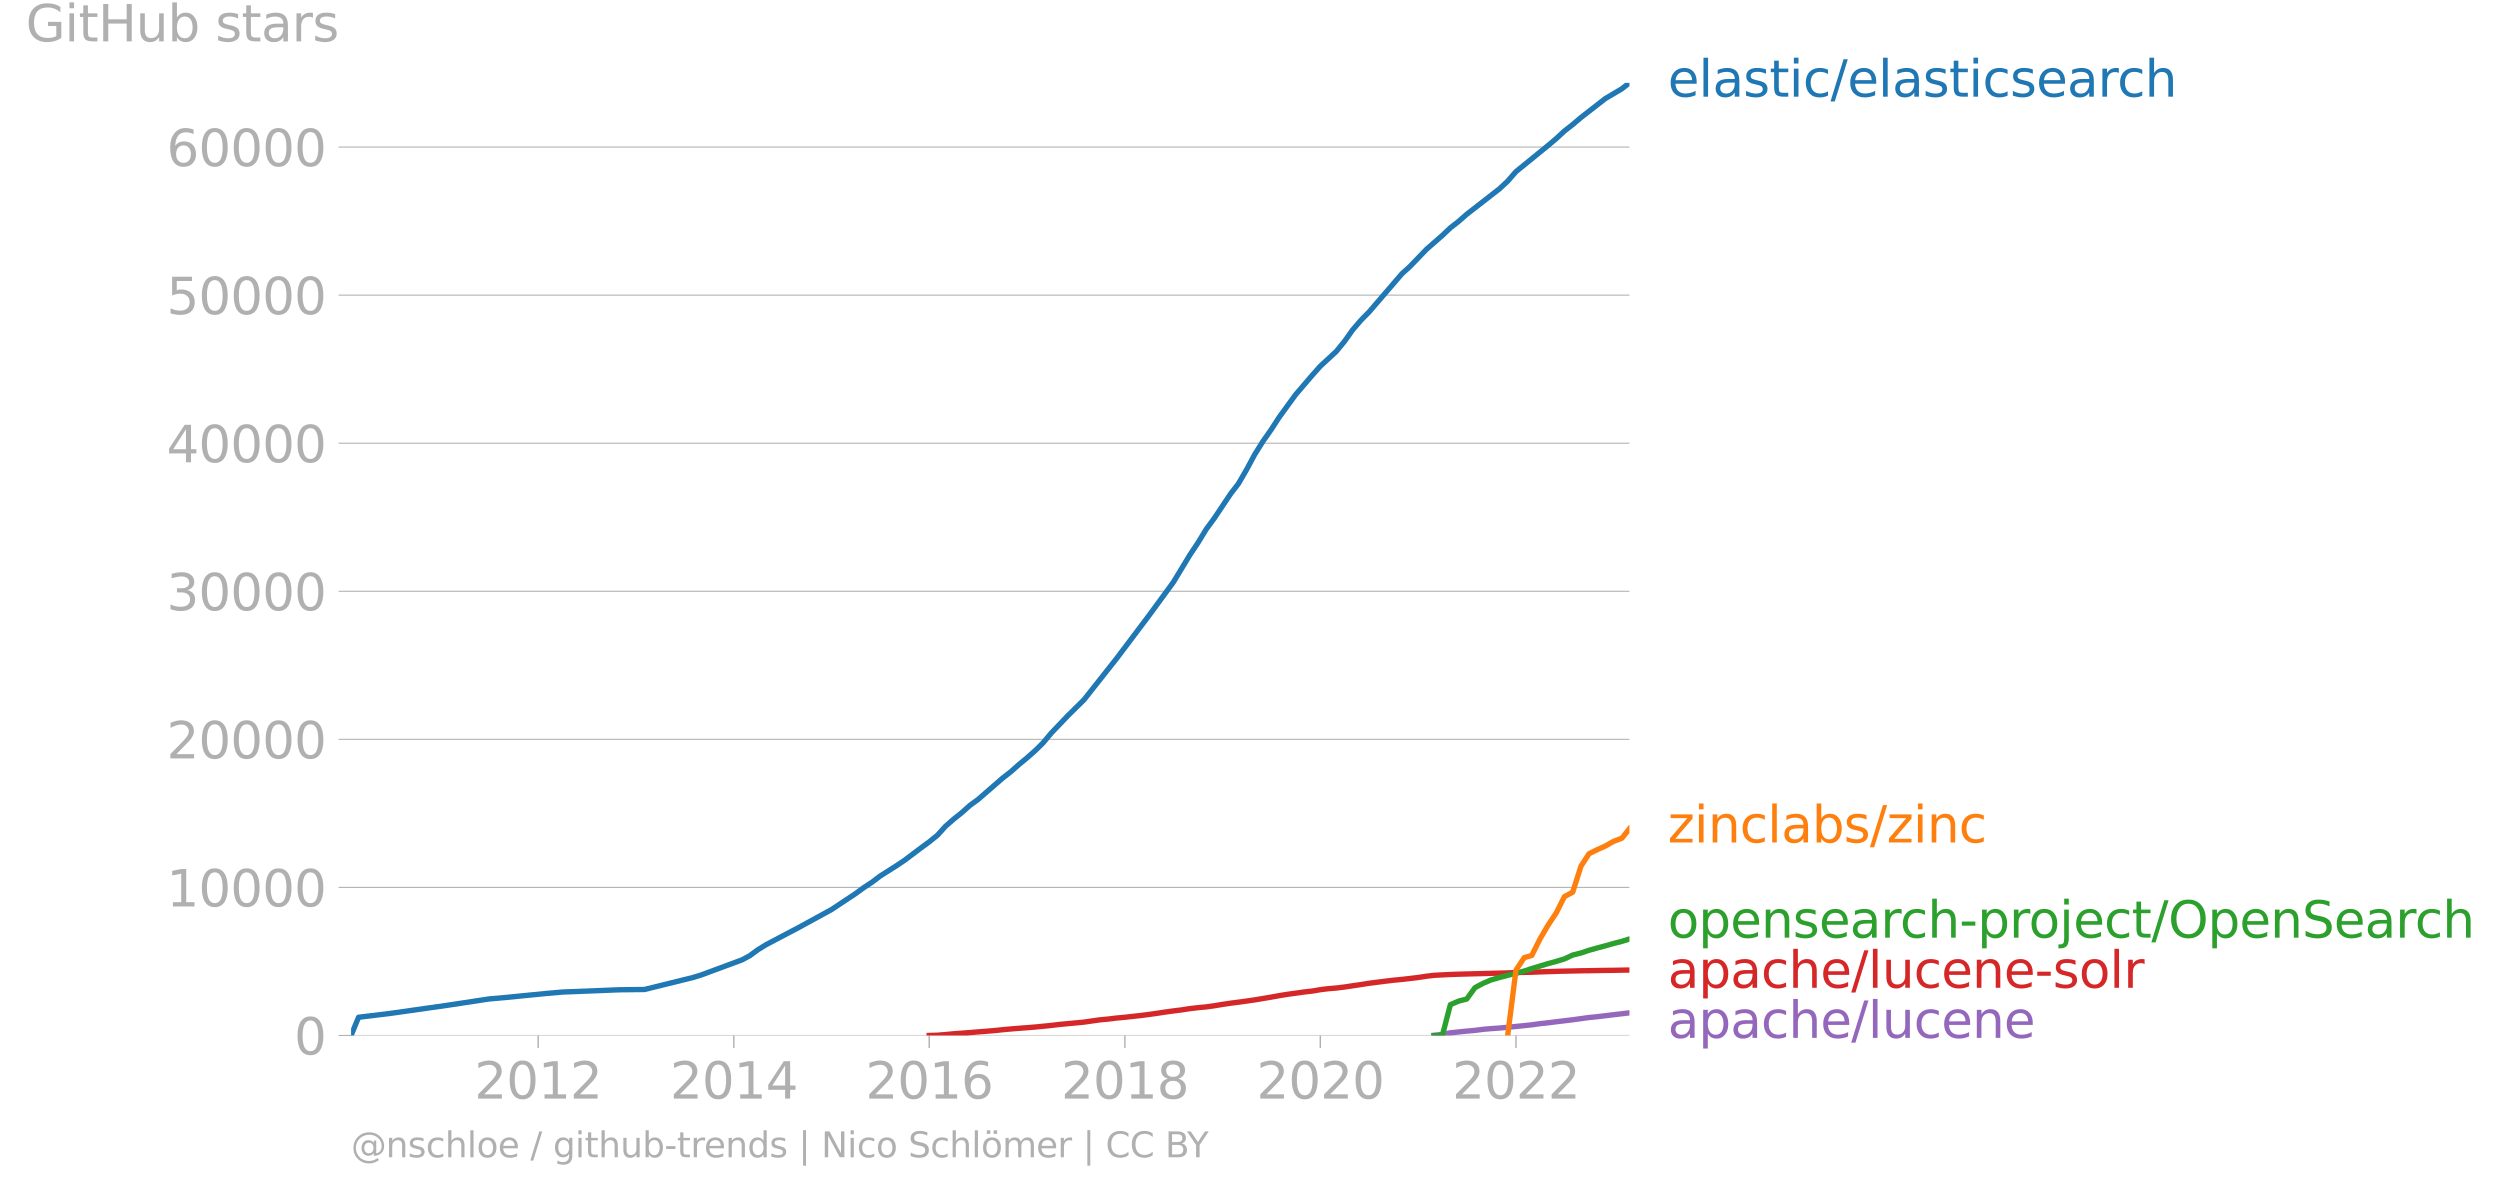 <svg xmlns="http://www.w3.org/2000/svg" xmlns:xlink="http://www.w3.org/1999/xlink" width="931.179" height="443.715" viewBox="0 0 698.384 332.786"><defs><style>*{stroke-linejoin:round;stroke-linecap:butt}</style></defs><g id="figure_1"><path id="patch_1" d="M0 332.786h698.384V0H0v332.786z" style="fill:none"/><g id="axes_1"><path id="patch_2" d="M98.073 289.26h357.12V23.146H98.073V289.26z" style="fill:none"/><g id="matplotlib.axis_1"><g id="xtick_1"><g id="line2d_1"><defs><path id="m01fc83bcef" d="M0 0v3.5" style="stroke:#b0b0b0;stroke-width:.4"/></defs><use xlink:href="#m01fc83bcef" x="150.34" y="289.259" style="fill:#b0b0b0;stroke:#b0b0b0;stroke-width:.4"/></g><g id="text_1" style="fill:#b0b0b0" transform="matrix(.14 0 0 -.14 132.525 306.897)"><defs><path id="DejaVuSans-32" d="M1228 531h2203V0H469v531q359 372 979 998 621 627 780 809 303 340 423 576 121 236 121 464 0 372-261 606-261 235-680 235-297 0-627-103-329-103-704-313v638q381 153 712 231 332 78 607 78 725 0 1156-363 431-362 431-968 0-288-108-546-107-257-392-607-78-91-497-524-418-433-1181-1211z" transform="scale(.016)"/><path id="DejaVuSans-30" d="M2034 4250q-487 0-733-480-245-479-245-1442 0-959 245-1439 246-480 733-480 491 0 736 480 246 480 246 1439 0 963-246 1442-245 480-736 480zm0 500q785 0 1199-621 414-620 414-1801 0-1178-414-1799Q2819-91 2034-91q-784 0-1198 620-414 621-414 1799 0 1181 414 1801 414 621 1198 621z" transform="scale(.016)"/><path id="DejaVuSans-31" d="M794 531h1031v3560L703 3866v575l1116 225h631V531h1031V0H794v531z" transform="scale(.016)"/></defs><use xlink:href="#DejaVuSans-32"/><use xlink:href="#DejaVuSans-30" x="63.623"/><use xlink:href="#DejaVuSans-31" x="127.246"/><use xlink:href="#DejaVuSans-32" x="190.869"/></g></g><g id="xtick_2"><use xlink:href="#m01fc83bcef" id="line2d_2" x="205" y="289.259" style="fill:#b0b0b0;stroke:#b0b0b0;stroke-width:.4"/><g id="text_2" style="fill:#b0b0b0" transform="matrix(.14 0 0 -.14 187.185 306.897)"><defs><path id="DejaVuSans-34" d="M2419 4116 825 1625h1594v2491zm-166 550h794V1625h666v-525h-666V0h-628v1100H313v609l1940 2957z" transform="scale(.016)"/></defs><use xlink:href="#DejaVuSans-32"/><use xlink:href="#DejaVuSans-30" x="63.623"/><use xlink:href="#DejaVuSans-31" x="127.246"/><use xlink:href="#DejaVuSans-34" x="190.869"/></g></g><g id="xtick_3"><use xlink:href="#m01fc83bcef" id="line2d_3" x="259.585" y="289.259" style="fill:#b0b0b0;stroke:#b0b0b0;stroke-width:.4"/><g id="text_3" style="fill:#b0b0b0" transform="matrix(.14 0 0 -.14 241.77 306.897)"><defs><path id="DejaVuSans-36" d="M2113 2584q-425 0-674-291-248-290-248-796 0-503 248-796 249-292 674-292t673 292q248 293 248 796 0 506-248 796-248 291-673 291zm1253 1979v-575q-238 112-480 171-242 60-480 60-625 0-955-422-329-422-376-1275 184 272 462 417 279 145 613 145 703 0 1111-427 408-426 408-1160 0-719-425-1154Q2819-91 2113-91q-810 0-1238 620-428 621-428 1799 0 1106 525 1764t1409 658q238 0 480-47t505-140z" transform="scale(.016)"/></defs><use xlink:href="#DejaVuSans-32"/><use xlink:href="#DejaVuSans-30" x="63.623"/><use xlink:href="#DejaVuSans-31" x="127.246"/><use xlink:href="#DejaVuSans-36" x="190.869"/></g></g><g id="xtick_4"><use xlink:href="#m01fc83bcef" id="line2d_4" x="314.244" y="289.259" style="fill:#b0b0b0;stroke:#b0b0b0;stroke-width:.4"/><g id="text_4" style="fill:#b0b0b0" transform="matrix(.14 0 0 -.14 296.43 306.897)"><defs><path id="DejaVuSans-38" d="M2034 2216q-450 0-708-241-257-241-257-662 0-422 257-663 258-241 708-241t709 242q260 243 260 662 0 421-258 662-257 241-711 241zm-631 268q-406 100-633 378-226 279-226 679 0 559 398 884 399 325 1092 325 697 0 1094-325t397-884q0-400-227-679-226-278-629-378 456-106 710-416 255-309 255-755 0-679-414-1042Q2806-91 2034-91q-771 0-1186 362-414 363-414 1042 0 446 256 755 257 310 713 416zm-231 997q0-362 226-565 227-203 636-203 407 0 636 203 230 203 230 565 0 363-230 566-229 203-636 203-409 0-636-203-226-203-226-566z" transform="scale(.016)"/></defs><use xlink:href="#DejaVuSans-32"/><use xlink:href="#DejaVuSans-30" x="63.623"/><use xlink:href="#DejaVuSans-31" x="127.246"/><use xlink:href="#DejaVuSans-38" x="190.869"/></g></g><g id="xtick_5"><use xlink:href="#m01fc83bcef" id="line2d_5" x="368.829" y="289.259" style="fill:#b0b0b0;stroke:#b0b0b0;stroke-width:.4"/><g id="text_5" style="fill:#b0b0b0" transform="matrix(.14 0 0 -.14 351.014 306.897)"><use xlink:href="#DejaVuSans-32"/><use xlink:href="#DejaVuSans-30" x="63.623"/><use xlink:href="#DejaVuSans-32" x="127.246"/><use xlink:href="#DejaVuSans-30" x="190.869"/></g></g><g id="xtick_6"><use xlink:href="#m01fc83bcef" id="line2d_6" x="423.489" y="289.259" style="fill:#b0b0b0;stroke:#b0b0b0;stroke-width:.4"/><g id="text_6" style="fill:#b0b0b0" transform="matrix(.14 0 0 -.14 405.674 306.897)"><use xlink:href="#DejaVuSans-32"/><use xlink:href="#DejaVuSans-30" x="63.623"/><use xlink:href="#DejaVuSans-32" x="127.246"/><use xlink:href="#DejaVuSans-32" x="190.869"/></g></g></g><g id="matplotlib.axis_2"><g id="ytick_1"><path id="line2d_7" d="M98.073 289.26h357.12" clip-path="url(#p315475bd73)" style="fill:none;stroke:#b0b0b0;stroke-width:.3;stroke-linecap:square"/><g id="line2d_8"><defs><path id="mf83a3502b1" d="M0 0h-3.5" style="stroke:#b0b0b0;stroke-width:.3"/></defs><use xlink:href="#mf83a3502b1" x="98.073" y="289.259" style="fill:#b0b0b0;stroke:#b0b0b0;stroke-width:.3"/></g><use xlink:href="#DejaVuSans-30" id="text_7" style="fill:#b0b0b0" transform="matrix(.14 0 0 -.14 82.166 294.578)"/></g><g id="ytick_2"><path id="line2d_9" d="M98.073 247.897h357.12" clip-path="url(#p315475bd73)" style="fill:none;stroke:#b0b0b0;stroke-width:.3;stroke-linecap:square"/><use xlink:href="#mf83a3502b1" id="line2d_10" x="98.073" y="247.897" style="fill:#b0b0b0;stroke:#b0b0b0;stroke-width:.3"/><g id="text_8" style="fill:#b0b0b0" transform="matrix(.14 0 0 -.14 46.536 253.216)"><use xlink:href="#DejaVuSans-31"/><use xlink:href="#DejaVuSans-30" x="63.623"/><use xlink:href="#DejaVuSans-30" x="127.246"/><use xlink:href="#DejaVuSans-30" x="190.869"/><use xlink:href="#DejaVuSans-30" x="254.492"/></g></g><g id="ytick_3"><path id="line2d_11" d="M98.073 206.535h357.12" clip-path="url(#p315475bd73)" style="fill:none;stroke:#b0b0b0;stroke-width:.3;stroke-linecap:square"/><use xlink:href="#mf83a3502b1" id="line2d_12" x="98.073" y="206.535" style="fill:#b0b0b0;stroke:#b0b0b0;stroke-width:.3"/><g id="text_9" style="fill:#b0b0b0" transform="matrix(.14 0 0 -.14 46.536 211.854)"><use xlink:href="#DejaVuSans-32"/><use xlink:href="#DejaVuSans-30" x="63.623"/><use xlink:href="#DejaVuSans-30" x="127.246"/><use xlink:href="#DejaVuSans-30" x="190.869"/><use xlink:href="#DejaVuSans-30" x="254.492"/></g></g><g id="ytick_4"><path id="line2d_13" d="M98.073 165.172h357.12" clip-path="url(#p315475bd73)" style="fill:none;stroke:#b0b0b0;stroke-width:.3;stroke-linecap:square"/><use xlink:href="#mf83a3502b1" id="line2d_14" x="98.073" y="165.172" style="fill:#b0b0b0;stroke:#b0b0b0;stroke-width:.3"/><g id="text_10" style="fill:#b0b0b0" transform="matrix(.14 0 0 -.14 46.536 170.491)"><defs><path id="DejaVuSans-33" d="M2597 2516q453-97 707-404 255-306 255-756 0-690-475-1069Q2609-91 1734-91q-293 0-604 58T488 141v609q262-153 574-231 313-78 654-78 593 0 904 234t311 681q0 413-289 645-289 233-804 233h-544v519h569q465 0 712 186t247 536q0 359-255 551-254 193-729 193-260 0-557-57-297-56-653-174v562q360 100 674 150t592 50q719 0 1137-327 419-326 419-882 0-388-222-655t-631-370z" transform="scale(.016)"/></defs><use xlink:href="#DejaVuSans-33"/><use xlink:href="#DejaVuSans-30" x="63.623"/><use xlink:href="#DejaVuSans-30" x="127.246"/><use xlink:href="#DejaVuSans-30" x="190.869"/><use xlink:href="#DejaVuSans-30" x="254.492"/></g></g><g id="ytick_5"><path id="line2d_15" d="M98.073 123.81h357.12" clip-path="url(#p315475bd73)" style="fill:none;stroke:#b0b0b0;stroke-width:.3;stroke-linecap:square"/><use xlink:href="#mf83a3502b1" id="line2d_16" x="98.073" y="123.81" style="fill:#b0b0b0;stroke:#b0b0b0;stroke-width:.3"/><g id="text_11" style="fill:#b0b0b0" transform="matrix(.14 0 0 -.14 46.536 129.13)"><use xlink:href="#DejaVuSans-34"/><use xlink:href="#DejaVuSans-30" x="63.623"/><use xlink:href="#DejaVuSans-30" x="127.246"/><use xlink:href="#DejaVuSans-30" x="190.869"/><use xlink:href="#DejaVuSans-30" x="254.492"/></g></g><g id="ytick_6"><path id="line2d_17" d="M98.073 82.448h357.12" clip-path="url(#p315475bd73)" style="fill:none;stroke:#b0b0b0;stroke-width:.3;stroke-linecap:square"/><use xlink:href="#mf83a3502b1" id="line2d_18" x="98.073" y="82.448" style="fill:#b0b0b0;stroke:#b0b0b0;stroke-width:.3"/><g id="text_12" style="fill:#b0b0b0" transform="matrix(.14 0 0 -.14 46.536 87.767)"><defs><path id="DejaVuSans-35" d="M691 4666h2478v-532H1269V2991q137 47 274 70 138 23 276 23 781 0 1237-428 457-428 457-1159 0-753-469-1171Q2575-91 1722-91q-294 0-599 50Q819 9 494 109v635q281-153 581-228t634-75q541 0 856 284 316 284 316 772 0 487-316 771-315 285-856 285-253 0-505-56-251-56-513-175v2344z" transform="scale(.016)"/></defs><use xlink:href="#DejaVuSans-35"/><use xlink:href="#DejaVuSans-30" x="63.623"/><use xlink:href="#DejaVuSans-30" x="127.246"/><use xlink:href="#DejaVuSans-30" x="190.869"/><use xlink:href="#DejaVuSans-30" x="254.492"/></g></g><g id="ytick_7"><path id="line2d_19" d="M98.073 41.086h357.12" clip-path="url(#p315475bd73)" style="fill:none;stroke:#b0b0b0;stroke-width:.3;stroke-linecap:square"/><use xlink:href="#mf83a3502b1" id="line2d_20" x="98.073" y="41.086" style="fill:#b0b0b0;stroke:#b0b0b0;stroke-width:.3"/><g id="text_13" style="fill:#b0b0b0" transform="matrix(.14 0 0 -.14 46.536 46.405)"><use xlink:href="#DejaVuSans-36"/><use xlink:href="#DejaVuSans-30" x="63.623"/><use xlink:href="#DejaVuSans-30" x="127.246"/><use xlink:href="#DejaVuSans-30" x="190.869"/><use xlink:href="#DejaVuSans-30" x="254.492"/></g></g><g id="text_14" style="fill:#b0b0b0" transform="matrix(.14 0 0 -.14 7.2 11.563)"><defs><path id="DejaVuSans-47" d="M3809 666v1253H2778v519h1656V434q-365-259-806-392-440-133-940-133-1094 0-1712 639-617 640-617 1780 0 1144 617 1783 618 639 1712 639 456 0 867-113 411-112 758-331v-672q-350 297-744 447t-828 150q-857 0-1287-478-429-478-429-1425 0-944 429-1422 430-478 1287-478 334 0 596 58 263 58 472 180z" transform="scale(.016)"/><path id="DejaVuSans-69" d="M603 3500h575V0H603v3500zm0 1363h575v-729H603v729z" transform="scale(.016)"/><path id="DejaVuSans-74" d="M1172 4494v-994h1184v-447H1172V1153q0-428 117-550t477-122h590V0h-590q-666 0-919 248-253 249-253 905v1900H172v447h422v994h578z" transform="scale(.016)"/><path id="DejaVuSans-48" d="M628 4666h631V2753h2294v1913h631V0h-631v2222H1259V0H628v4666z" transform="scale(.016)"/><path id="DejaVuSans-75" d="M544 1381v2119h575V1403q0-497 193-746 194-248 582-248 465 0 735 297 271 297 271 810v1984h575V0h-575v538q-209-319-486-474-276-155-642-155-603 0-916 375-312 375-312 1097zm1447 2203z" transform="scale(.016)"/><path id="DejaVuSans-62" d="M3116 1747q0 634-261 995t-717 361q-457 0-718-361t-261-995q0-634 261-995t718-361q456 0 717 361t261 995zM1159 2969q182 312 458 463 277 152 661 152 638 0 1036-506 399-506 399-1331T3314 415Q2916-91 2278-91q-384 0-661 152-276 152-458 464V0H581v4863h578V2969z" transform="scale(.016)"/><path id="DejaVuSans-73" d="M2834 3397v-544q-243 125-506 187-262 63-544 63-428 0-642-131t-214-394q0-200 153-314t616-217l197-44q612-131 870-370t258-667q0-488-386-773Q2250-91 1575-91q-281 0-586 55T347 128v594q319-166 628-249 309-82 613-82 406 0 624 139 219 139 219 392 0 234-158 359-157 125-692 241l-200 47q-534 112-772 345-237 233-237 639 0 494 350 762 350 269 994 269 318 0 599-47 282-46 519-140z" transform="scale(.016)"/><path id="DejaVuSans-61" d="M2194 1759q-697 0-966-159t-269-544q0-306 202-486 202-179 548-179 479 0 768 339t289 901v128h-572zm1147 238V0h-575v531q-197-318-491-470T1556-91q-537 0-855 302-317 302-317 808 0 590 395 890 396 300 1180 300h807v57q0 397-261 614t-733 217q-300 0-585-72-284-72-546-216v532q315 122 612 182 297 61 578 61 760 0 1135-394 375-393 375-1193z" transform="scale(.016)"/><path id="DejaVuSans-72" d="M2631 2963q-97 56-211 82-114 27-251 27-488 0-749-317t-261-911V0H581v3500h578v-544q182 319 472 473 291 155 707 155 59 0 131-8 72-7 159-23l3-590z" transform="scale(.016)"/></defs><use xlink:href="#DejaVuSans-47"/><use xlink:href="#DejaVuSans-69" x="77.49"/><use xlink:href="#DejaVuSans-74" x="105.273"/><use xlink:href="#DejaVuSans-48" x="144.482"/><use xlink:href="#DejaVuSans-75" x="219.678"/><use xlink:href="#DejaVuSans-62" x="283.057"/><use xlink:href="#DejaVuSans-20" x="346.533"/><use xlink:href="#DejaVuSans-73" x="378.32"/><use xlink:href="#DejaVuSans-74" x="430.42"/><use xlink:href="#DejaVuSans-61" x="469.629"/><use xlink:href="#DejaVuSans-72" x="530.908"/><use xlink:href="#DejaVuSans-73" x="572.021"/></g></g><path id="line2d_21" d="m400.608 289.26 2.318-.32 2.243-.425 2.318-.24 2.244-.228 2.318-.207 2.318-.302 2.243-.194 2.318-.161 2.243-.211 2.318-.228 2.318-.231 2.094-.224 2.318-.326 2.243-.24 2.318-.298 2.243-.265 2.318-.285 2.318-.319 2.243-.31 2.318-.227 2.243-.273 2.318-.282 2.318-.269 2.094-.26" clip-path="url(#p315475bd73)" style="fill:none;stroke:#9467bd;stroke-width:1.5;stroke-linecap:square"/><path id="line2d_22" d="m259.585 289.26 2.318-.067 2.168-.178 2.318-.223 2.243-.162 2.318-.182 2.244-.186 2.318-.178 2.318-.194 2.243-.236 2.318-.215 2.243-.182 2.318-.17 2.318-.194 2.094-.202 2.318-.236 2.243-.273 2.318-.22 2.243-.206 2.318-.224 2.318-.335 2.243-.314 2.318-.215 2.243-.277 2.318-.215 2.318-.257 2.094-.227 2.318-.302 2.243-.315 2.318-.355 2.243-.31 2.318-.29 2.318-.36 2.244-.265 2.318-.215 2.243-.314 2.318-.385 2.318-.347 2.094-.265 2.317-.322 2.244-.323 2.318-.389 2.243-.376 2.318-.422 2.318-.38 2.243-.303 2.318-.33 2.243-.253 2.318-.393 2.318-.293 2.169-.174 2.318-.29 2.243-.339 2.318-.335 2.243-.36 2.318-.298 2.318-.293 2.243-.273 2.318-.22 2.244-.252 2.318-.281 2.318-.356 2.093-.248 2.318-.128 2.243-.112 2.318-.078 2.244-.062 2.318-.058 2.318-.058 2.243-.07 2.318-.05 2.243-.062 2.318-.1 2.318-.053 2.094-.033 2.318-.1 2.243-.07 2.318-.074 2.243-.067 2.318-.041 2.318-.054 2.243-.029 2.318-.045 2.243-.033 2.318-.025 2.318-.046 2.094-.029" clip-path="url(#p315475bd73)" style="fill:none;stroke:#d62728;stroke-width:1.5;stroke-linecap:square"/><path id="line2d_23" d="m400.608 289.26 2.318-.005 2.243-8.595 2.318-1.001 2.244-.575 2.318-3.189 2.318-1.224 2.243-.956 2.318-.653 2.243-.596 2.318-.57 2.318-.642 2.094-.69 2.318-.704 2.243-.678 2.318-.629 2.243-.678 2.318-1.08 2.318-.579 2.243-.753 2.318-.649 2.243-.6 2.318-.657 2.318-.592 2.094-.662" clip-path="url(#p315475bd73)" style="fill:none;stroke:#2ca02c;stroke-width:1.5;stroke-linecap:square"/><g id="text_15" style="fill:#1f77b4" transform="matrix(.14 0 0 -.14 465.907 27.01)"><defs><path id="DejaVuSans-65" d="M3597 1894v-281H953q38-594 358-905t892-311q331 0 642 81t618 244V178Q3153 47 2828-22t-659-69q-838 0-1327 487-489 488-489 1320 0 859 464 1363 464 505 1252 505 706 0 1117-455 411-454 411-1235zm-575 169q-6 471-264 752-258 282-683 282-481 0-770-272t-333-766l2050 4z" transform="scale(.016)"/><path id="DejaVuSans-6c" d="M603 4863h575V0H603v4863z" transform="scale(.016)"/><path id="DejaVuSans-63" d="M3122 3366v-538q-244 135-489 202t-495 67q-560 0-870-355-309-354-309-995t309-996q310-354 870-354 250 0 495 67t489 202V134Q2881 22 2623-34q-257-57-548-57-791 0-1257 497-465 497-465 1341 0 856 470 1346 471 491 1290 491 265 0 518-55 253-54 491-163z" transform="scale(.016)"/><path id="DejaVuSans-2f" d="M1625 4666h531L531-594H0l1625 5260z" transform="scale(.016)"/><path id="DejaVuSans-68" d="M3513 2113V0h-575v2094q0 497-194 743-194 247-581 247-466 0-735-297-269-296-269-809V0H581v4863h578V2956q207 316 486 472 280 156 646 156 603 0 912-373 310-373 310-1098z" transform="scale(.016)"/></defs><use xlink:href="#DejaVuSans-65"/><use xlink:href="#DejaVuSans-6c" x="61.523"/><use xlink:href="#DejaVuSans-61" x="89.307"/><use xlink:href="#DejaVuSans-73" x="150.586"/><use xlink:href="#DejaVuSans-74" x="202.686"/><use xlink:href="#DejaVuSans-69" x="241.895"/><use xlink:href="#DejaVuSans-63" x="269.678"/><use xlink:href="#DejaVuSans-2f" x="324.658"/><use xlink:href="#DejaVuSans-65" x="358.35"/><use xlink:href="#DejaVuSans-6c" x="419.873"/><use xlink:href="#DejaVuSans-61" x="447.656"/><use xlink:href="#DejaVuSans-73" x="508.936"/><use xlink:href="#DejaVuSans-74" x="561.035"/><use xlink:href="#DejaVuSans-69" x="600.244"/><use xlink:href="#DejaVuSans-63" x="628.027"/><use xlink:href="#DejaVuSans-73" x="683.008"/><use xlink:href="#DejaVuSans-65" x="735.107"/><use xlink:href="#DejaVuSans-61" x="796.631"/><use xlink:href="#DejaVuSans-72" x="857.91"/><use xlink:href="#DejaVuSans-63" x="896.773"/><use xlink:href="#DejaVuSans-68" x="951.754"/></g><g id="text_16" style="fill:#ff7f0e" transform="matrix(.14 0 0 -.14 465.907 235.352)"><defs><path id="DejaVuSans-7a" d="M353 3500h2731v-525L922 459h2162V0H275v525l2163 2516H353v459z" transform="scale(.016)"/><path id="DejaVuSans-6e" d="M3513 2113V0h-575v2094q0 497-194 743-194 247-581 247-466 0-735-297-269-296-269-809V0H581v3500h578v-544q207 316 486 472 280 156 646 156 603 0 912-373 310-373 310-1098z" transform="scale(.016)"/></defs><use xlink:href="#DejaVuSans-7a"/><use xlink:href="#DejaVuSans-69" x="52.49"/><use xlink:href="#DejaVuSans-6e" x="80.273"/><use xlink:href="#DejaVuSans-63" x="143.652"/><use xlink:href="#DejaVuSans-6c" x="198.633"/><use xlink:href="#DejaVuSans-61" x="226.416"/><use xlink:href="#DejaVuSans-62" x="287.695"/><use xlink:href="#DejaVuSans-73" x="351.172"/><use xlink:href="#DejaVuSans-2f" x="403.271"/><use xlink:href="#DejaVuSans-7a" x="436.963"/><use xlink:href="#DejaVuSans-69" x="489.453"/><use xlink:href="#DejaVuSans-6e" x="517.236"/><use xlink:href="#DejaVuSans-63" x="580.615"/></g><g id="text_17" style="fill:#2ca02c" transform="matrix(.14 0 0 -.14 465.907 261.939)"><defs><path id="DejaVuSans-6f" d="M1959 3097q-462 0-731-361t-269-989q0-628 267-989 268-361 733-361 460 0 728 362 269 363 269 988 0 622-269 986-268 364-728 364zm0 487q750 0 1178-488 429-487 429-1349 0-859-429-1349Q2709-91 1959-91q-753 0-1180 489-426 490-426 1349 0 862 426 1349 427 488 1180 488z" transform="scale(.016)"/><path id="DejaVuSans-70" d="M1159 525v-1856H581v4831h578v-531q182 312 458 463 277 152 661 152 638 0 1036-506 399-506 399-1331T3314 415Q2916-91 2278-91q-384 0-661 152-276 152-458 464zm1957 1222q0 634-261 995t-717 361q-457 0-718-361t-261-995q0-634 261-995t718-361q456 0 717 361t261 995z" transform="scale(.016)"/><path id="DejaVuSans-2d" d="M313 2009h1684v-512H313v512z" transform="scale(.016)"/><path id="DejaVuSans-6a" d="M603 3500h575V-63q0-668-255-968-254-300-820-300h-219v487H38q328 0 446 152Q603-541 603-63v3563zm0 1363h575v-729H603v729z" transform="scale(.016)"/><path id="DejaVuSans-4f" d="M2522 4238q-688 0-1093-513-404-512-404-1397 0-881 404-1394 405-512 1093-512 687 0 1089 512 402 513 402 1394 0 885-402 1397-402 513-1089 513zm0 512q981 0 1568-658 588-658 588-1764 0-1103-588-1761Q3503-91 2522-91q-984 0-1574 656-589 657-589 1763t589 1764q590 658 1574 658z" transform="scale(.016)"/><path id="DejaVuSans-53" d="M3425 4513v-616q-359 172-678 256-319 85-616 85-515 0-795-200t-280-569q0-310 186-468 186-157 705-254l381-78q706-135 1042-474t336-907q0-679-455-1029Q2797-91 1919-91q-331 0-705 75-373 75-773 222v650q384-215 753-325 369-109 725-109 540 0 834 212 294 213 294 607 0 343-211 537t-692 291l-385 75q-706 140-1022 440-315 300-315 835 0 619 436 975t1201 356q329 0 669-60 341-59 697-177z" transform="scale(.016)"/></defs><use xlink:href="#DejaVuSans-6f"/><use xlink:href="#DejaVuSans-70" x="61.182"/><use xlink:href="#DejaVuSans-65" x="124.658"/><use xlink:href="#DejaVuSans-6e" x="186.182"/><use xlink:href="#DejaVuSans-73" x="249.561"/><use xlink:href="#DejaVuSans-65" x="301.66"/><use xlink:href="#DejaVuSans-61" x="363.184"/><use xlink:href="#DejaVuSans-72" x="424.463"/><use xlink:href="#DejaVuSans-63" x="463.326"/><use xlink:href="#DejaVuSans-68" x="518.307"/><use xlink:href="#DejaVuSans-2d" x="581.686"/><use xlink:href="#DejaVuSans-70" x="617.77"/><use xlink:href="#DejaVuSans-72" x="681.246"/><use xlink:href="#DejaVuSans-6f" x="720.109"/><use xlink:href="#DejaVuSans-6a" x="781.291"/><use xlink:href="#DejaVuSans-65" x="809.074"/><use xlink:href="#DejaVuSans-63" x="870.598"/><use xlink:href="#DejaVuSans-74" x="925.578"/><use xlink:href="#DejaVuSans-2f" x="964.787"/><use xlink:href="#DejaVuSans-4f" x="998.479"/><use xlink:href="#DejaVuSans-70" x="1077.189"/><use xlink:href="#DejaVuSans-65" x="1140.666"/><use xlink:href="#DejaVuSans-6e" x="1202.189"/><use xlink:href="#DejaVuSans-53" x="1265.568"/><use xlink:href="#DejaVuSans-65" x="1329.045"/><use xlink:href="#DejaVuSans-61" x="1390.568"/><use xlink:href="#DejaVuSans-72" x="1451.848"/><use xlink:href="#DejaVuSans-63" x="1490.711"/><use xlink:href="#DejaVuSans-68" x="1545.691"/></g><g id="text_18" style="fill:#d62728" transform="matrix(.14 0 0 -.14 465.907 275.939)"><use xlink:href="#DejaVuSans-61"/><use xlink:href="#DejaVuSans-70" x="61.279"/><use xlink:href="#DejaVuSans-61" x="124.756"/><use xlink:href="#DejaVuSans-63" x="186.035"/><use xlink:href="#DejaVuSans-68" x="241.016"/><use xlink:href="#DejaVuSans-65" x="304.395"/><use xlink:href="#DejaVuSans-2f" x="365.918"/><use xlink:href="#DejaVuSans-6c" x="399.609"/><use xlink:href="#DejaVuSans-75" x="427.393"/><use xlink:href="#DejaVuSans-63" x="490.771"/><use xlink:href="#DejaVuSans-65" x="545.752"/><use xlink:href="#DejaVuSans-6e" x="607.275"/><use xlink:href="#DejaVuSans-65" x="670.654"/><use xlink:href="#DejaVuSans-2d" x="732.178"/><use xlink:href="#DejaVuSans-73" x="768.262"/><use xlink:href="#DejaVuSans-6f" x="820.361"/><use xlink:href="#DejaVuSans-6c" x="881.543"/><use xlink:href="#DejaVuSans-72" x="909.326"/></g><g id="text_19" style="fill:#9467bd" transform="matrix(.14 0 0 -.14 465.907 289.939)"><use xlink:href="#DejaVuSans-61"/><use xlink:href="#DejaVuSans-70" x="61.279"/><use xlink:href="#DejaVuSans-61" x="124.756"/><use xlink:href="#DejaVuSans-63" x="186.035"/><use xlink:href="#DejaVuSans-68" x="241.016"/><use xlink:href="#DejaVuSans-65" x="304.395"/><use xlink:href="#DejaVuSans-2f" x="365.918"/><use xlink:href="#DejaVuSans-6c" x="399.609"/><use xlink:href="#DejaVuSans-75" x="427.393"/><use xlink:href="#DejaVuSans-63" x="490.771"/><use xlink:href="#DejaVuSans-65" x="545.752"/><use xlink:href="#DejaVuSans-6e" x="607.275"/><use xlink:href="#DejaVuSans-65" x="670.654"/></g><g id="text_20" style="fill:#b0b0b0" transform="matrix(.097 0 0 -.097 98.073 323.295)"><defs><path id="DejaVuSans-40" d="M2381 1678q0-447 222-702 222-254 610-254 384 0 604 256 221 256 221 700 0 438-225 695-225 258-607 258-378 0-602-256-223-256-223-697zm1703-934q-187-241-429-355t-564-114q-538 0-874 389t-336 1014q0 625 337 1015 338 391 873 391 322 0 565-117 244-117 428-354v409h447V722q457 69 714 417 258 349 258 902 0 334-99 628-98 294-298 544-325 409-792 626t-1017 217q-384 0-738-102-353-101-653-301-490-319-767-836-276-517-276-1120 0-497 179-932 180-434 521-765 328-325 759-495 431-171 922-171 403 0 792 136t714 389l281-347q-390-303-851-464t-936-161q-578 0-1091 205-512 205-912 595Q841 78 631 592q-209 514-209 1105 0 569 212 1084 213 516 607 907 403 396 931 607t1119 211q662 0 1229-272 568-271 952-771 234-307 357-666 124-359 124-744 0-822-497-1297T4084 263v481z" transform="scale(.016)"/><path id="DejaVuSans-67" d="M2906 1791q0 625-258 968-257 344-723 344-462 0-720-344-258-343-258-968 0-622 258-966t720-344q466 0 723 344 258 344 258 966zm575-1357q0-893-397-1329-396-436-1215-436-303 0-572 45t-522 139v559q253-137 500-202 247-66 503-66 566 0 847 295t281 892v285q-178-310-456-463T1784 0Q1141 0 747 490 353 981 353 1791q0 812 394 1302 394 491 1037 491 388 0 666-153t456-462v531h575V434z" transform="scale(.016)"/><path id="DejaVuSans-64" d="M2906 2969v1894h575V0h-575v525q-181-312-458-464-276-152-664-152-634 0-1033 506-398 507-398 1332t398 1331q399 506 1033 506 388 0 664-152 277-151 458-463zM947 1747q0-634 261-995t717-361q456 0 718 361 263 361 263 995t-263 995q-262 361-718 361t-717-361q-261-361-261-995z" transform="scale(.016)"/><path id="DejaVuSans-7c" d="M1344 4891v-6400H813v6400h531z" transform="scale(.016)"/><path id="DejaVuSans-4e" d="M628 4666h850L3547 763v3903h612V0h-850L1241 3903V0H628v4666z" transform="scale(.016)"/><path id="DejaVuSans-f6" d="M1959 3097q-462 0-731-361t-269-989q0-628 267-989 268-361 733-361 460 0 728 362 269 363 269 988 0 622-269 986-268 364-728 364zm0 487q750 0 1178-488 429-487 429-1349 0-859-429-1349Q2709-91 1959-91q-753 0-1180 489-426 490-426 1349 0 862 426 1349 427 488 1180 488zm295 1266h634v-631h-634v631zm-1222 0h634v-631h-634v631z" transform="scale(.016)"/><path id="DejaVuSans-6d" d="M3328 2828q216 388 516 572t706 184q547 0 844-383 297-382 297-1088V0h-578v2094q0 503-179 746-178 244-543 244-447 0-707-297-259-296-259-809V0h-578v2094q0 506-178 748t-550 242q-441 0-701-298-259-298-259-808V0H581v3500h578v-544q197 322 472 475t653 153q382 0 649-194 267-193 395-562z" transform="scale(.016)"/><path id="DejaVuSans-43" d="M4122 4306v-665q-319 297-680 443-361 147-767 147-800 0-1225-489t-425-1414q0-922 425-1411t1225-489q406 0 767 147t680 444V359q-331-225-702-338-370-112-782-112-1060 0-1670 648-609 649-609 1771 0 1125 609 1773 610 649 1670 649 418 0 788-111 371-111 696-333z" transform="scale(.016)"/><path id="DejaVuSans-42" d="M1259 2228V519h1013q509 0 754 211 246 211 246 645 0 438-246 645-245 208-754 208H1259zm0 1919V2741h935q462 0 688 173 227 174 227 530 0 353-227 528-226 175-688 175h-935zm-631 519h1613q722 0 1112-300 391-300 391-853 0-429-200-682t-588-315q466-100 724-418 258-317 258-792 0-625-425-966Q3088 0 2303 0H628v4666z" transform="scale(.016)"/><path id="DejaVuSans-59" d="M-13 4666h679l1293-1919 1285 1919h678L2272 2222V0h-634v2222L-13 4666z" transform="scale(.016)"/></defs><use xlink:href="#DejaVuSans-40"/><use xlink:href="#DejaVuSans-6e" x="100"/><use xlink:href="#DejaVuSans-73" x="163.379"/><use xlink:href="#DejaVuSans-63" x="215.479"/><use xlink:href="#DejaVuSans-68" x="270.459"/><use xlink:href="#DejaVuSans-6c" x="333.838"/><use xlink:href="#DejaVuSans-6f" x="361.621"/><use xlink:href="#DejaVuSans-65" x="422.803"/><use xlink:href="#DejaVuSans-20" x="484.326"/><use xlink:href="#DejaVuSans-2f" x="516.113"/><use xlink:href="#DejaVuSans-20" x="549.805"/><use xlink:href="#DejaVuSans-67" x="581.592"/><use xlink:href="#DejaVuSans-69" x="645.068"/><use xlink:href="#DejaVuSans-74" x="672.852"/><use xlink:href="#DejaVuSans-68" x="712.061"/><use xlink:href="#DejaVuSans-75" x="775.439"/><use xlink:href="#DejaVuSans-62" x="838.818"/><use xlink:href="#DejaVuSans-2d" x="902.295"/><use xlink:href="#DejaVuSans-74" x="938.379"/><use xlink:href="#DejaVuSans-72" x="977.588"/><use xlink:href="#DejaVuSans-65" x="1016.451"/><use xlink:href="#DejaVuSans-6e" x="1077.975"/><use xlink:href="#DejaVuSans-64" x="1141.354"/><use xlink:href="#DejaVuSans-73" x="1204.83"/><use xlink:href="#DejaVuSans-20" x="1256.93"/><use xlink:href="#DejaVuSans-7c" x="1288.717"/><use xlink:href="#DejaVuSans-20" x="1322.408"/><use xlink:href="#DejaVuSans-4e" x="1354.195"/><use xlink:href="#DejaVuSans-69" x="1429"/><use xlink:href="#DejaVuSans-63" x="1456.783"/><use xlink:href="#DejaVuSans-6f" x="1511.764"/><use xlink:href="#DejaVuSans-20" x="1572.945"/><use xlink:href="#DejaVuSans-53" x="1604.732"/><use xlink:href="#DejaVuSans-63" x="1668.209"/><use xlink:href="#DejaVuSans-68" x="1723.189"/><use xlink:href="#DejaVuSans-6c" x="1786.568"/><use xlink:href="#DejaVuSans-f6" x="1814.352"/><use xlink:href="#DejaVuSans-6d" x="1875.533"/><use xlink:href="#DejaVuSans-65" x="1972.945"/><use xlink:href="#DejaVuSans-72" x="2034.469"/><use xlink:href="#DejaVuSans-20" x="2075.582"/><use xlink:href="#DejaVuSans-7c" x="2107.369"/><use xlink:href="#DejaVuSans-20" x="2141.061"/><use xlink:href="#DejaVuSans-43" x="2172.848"/><use xlink:href="#DejaVuSans-43" x="2242.672"/><use xlink:href="#DejaVuSans-20" x="2312.496"/><use xlink:href="#DejaVuSans-42" x="2344.283"/><use xlink:href="#DejaVuSans-59" x="2407.387"/></g><path id="line2d_24" d="m421.171 289.26 2.318-18.246 2.318-3.503 2.094-.592 2.318-4.645 2.243-3.83 2.318-3.487 2.243-4.47 2.318-1.25 2.318-7.284 2.243-3.462 2.318-1.141 2.243-1.006 2.318-1.319 2.318-.873 2.094-2.663" clip-path="url(#p315475bd73)" style="fill:none;stroke:#ff7f0e;stroke-width:1.5;stroke-linecap:square"/><path id="line2d_25" d="m98.073 289.26 2.094-5.08 9.122-1.113 16.077-2.295 11.216-1.709 4.636-.41 11.44-1.132 4.486-.39 16.002-.636 6.88-.075 13.533-3.346 2.318-.711 11.44-4.236 2.094-1.12 2.318-1.7 2.244-1.386 9.197-4.848 9.122-4.988 6.73-4.46 2.243-1.641 2.318-1.518 2.243-1.704 4.636-2.941 2.243-1.506 4.562-3.441 2.318-1.696 2.318-1.878 2.168-2.415 2.318-2.035 2.243-1.787 2.318-2.072 2.244-1.63 6.879-5.973 2.318-1.807 2.243-1.994 2.318-1.911 2.318-2.056 2.094-2.072 2.318-2.767 4.56-4.777 4.562-4.5 9.122-11.54 9.048-12.008 6.804-9.302 4.636-7.648 2.244-3.367 2.318-3.806 2.243-3.052 4.636-6.928 2.094-2.705 2.317-3.992 2.244-4.177 2.318-3.702 2.243-3.193 2.318-3.574 4.561-6.267 4.561-5.327 2.318-2.606 4.487-4.148 2.318-2.846 2.243-3.164 2.318-2.693 2.243-2.28 9.197-10.695 2.244-2.031 4.636-4.815 4.411-3.855 2.243-2.126 2.318-1.811 2.244-1.973 9.197-7.156 2.243-2.089 2.318-2.668 8.973-7.304 2.318-1.953 2.243-2.084 2.318-1.812 2.318-1.969 6.804-5.294 4.636-2.747 2.094-1.65h0" clip-path="url(#p315475bd73)" style="fill:none;stroke:#1f77b4;stroke-width:1.5;stroke-linecap:square"/></g></g><defs><clipPath id="p315475bd73"><path d="M98.073 23.147h357.12v266.112H98.073z"/></clipPath></defs></svg>